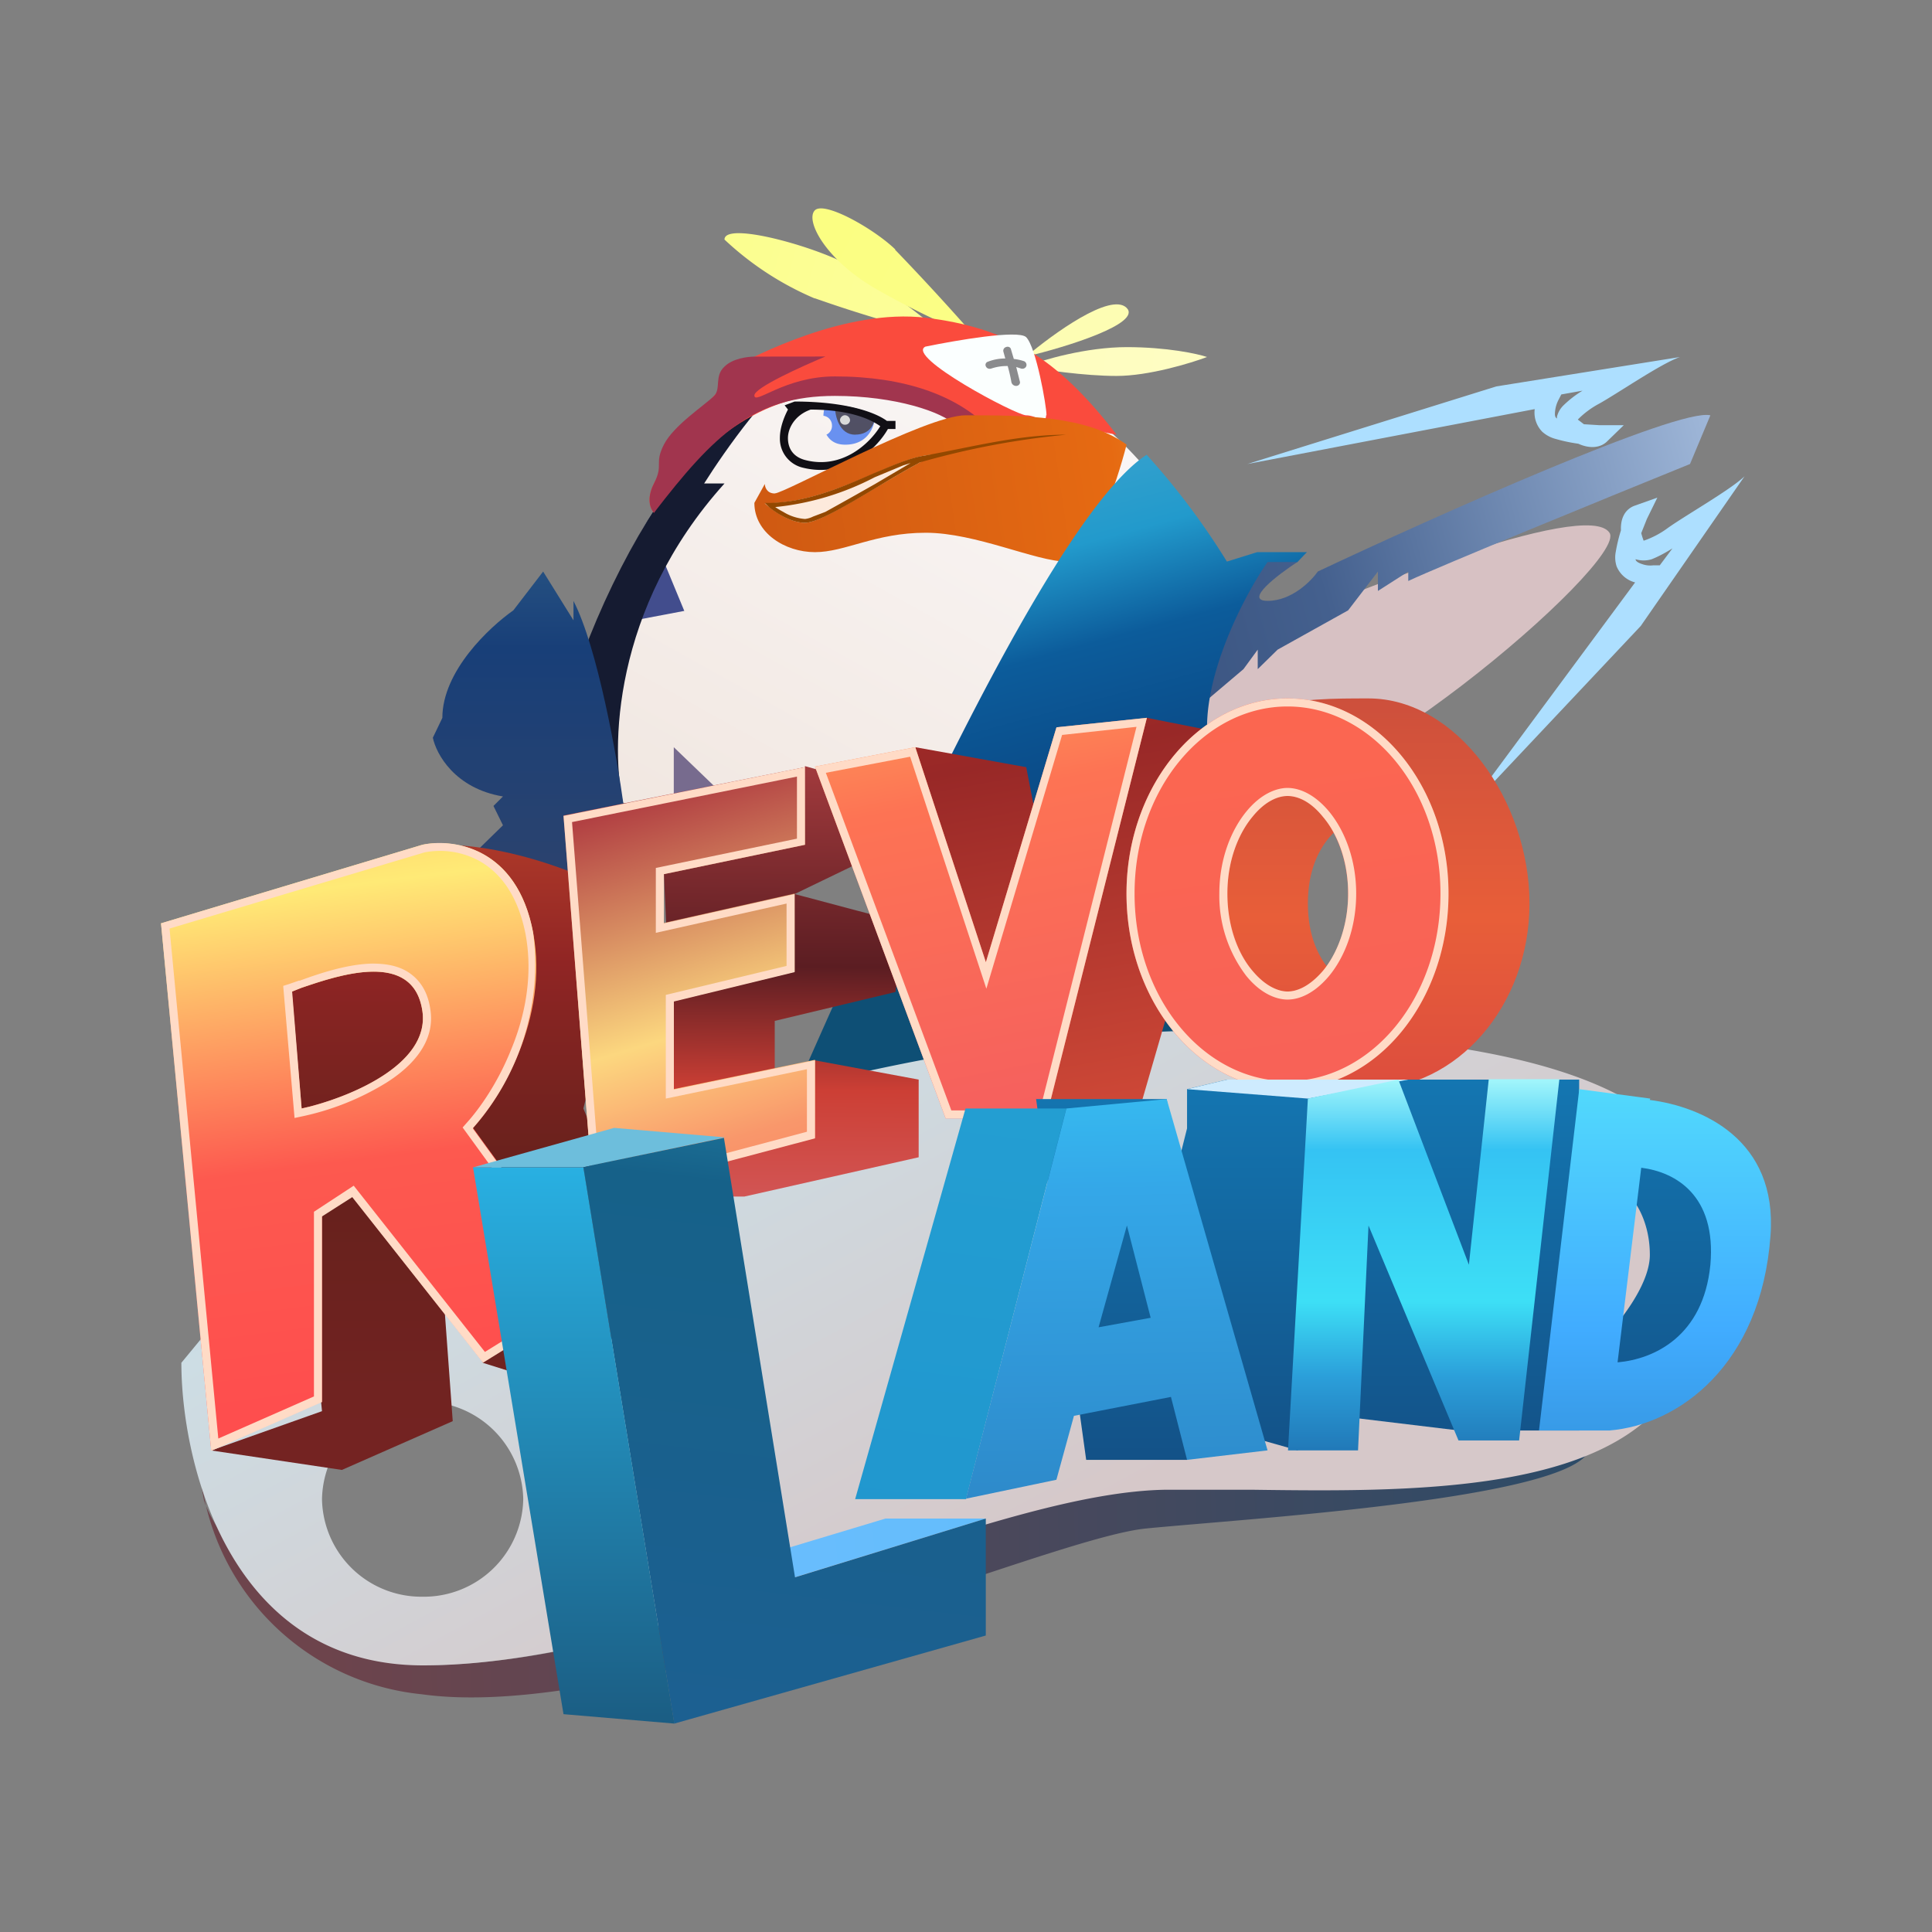 <svg xmlns="http://www.w3.org/2000/svg" xmlns:xlink="http://www.w3.org/1999/xlink" width="24" height="24" viewBox="0 0 24 24"><rect x="0" y="0" width="24" height="24" fill="#808080" stroke="none"/><g fill="none"><path fill="#D7C1C3" d="M15.493 9.765c-.7-.383-.706-1.13-.623-1.571c1.876-.853 4.84-2 5.123-1.577c.253.36-3.623 3.636-4.5 3.153z"/><path fill="#ADDFFF" d="m19.065 5.082l-3.57.682l3.093-.964l2.282-.365c-.229.077-.758.441-1 .577q-.15.079-.27.2l.076.058l.195.012h.3l-.212.206c-.082.076-.212.088-.353.024a2 2 0 0 1-.283-.06a.4.4 0 0 1-.164-.088a.34.34 0 0 1-.094-.282m.33-.182l-.036.07a.4.4 0 0 0-.041.136c-.006.053 0 .076.017.088l.006.006v-.024a.3.3 0 0 1 .088-.147a1.3 1.3 0 0 1 .23-.176zm.917 2.335l-2.124 2.87l2.194-2.329l1.289-1.859c-.171.165-.73.483-.953.642a1.1 1.1 0 0 1-.3.158a1 1 0 0 1-.03-.094l.07-.176l.13-.265l-.282.1c-.112.041-.177.147-.17.306q-.042.134-.065.27a.36.36 0 0 0 .011.177a.34.34 0 0 0 .23.2m.306-.212h-.083a.3.3 0 0 1-.14-.017c-.054-.018-.071-.036-.077-.053v-.006a.34.34 0 0 0 .2 0q.116-.046.258-.135z"/><path fill="url(#tokenBrandedRevo0)" d="M11 4.312c-2.6.094-3.918 3.84-4.253 5.7l6.623-.242l2-1.94c-.376-1.213-1.776-3.618-4.37-3.518"/><path fill="#424D8D" d="m8.5 7.588l-.253-.612l-.365.73l.623-.118z"/><path fill="#776B8E" d="M8.37 10.012v-.73l.63.606l-.63.118z"/><path fill="url(#tokenBrandedRevo1)" d="M10.118 3.706A3.8 3.8 0 0 1 9 2.976c0-.24 1.247.118 1.624.365c.264.17.876.606 1.123.847a17 17 0 0 1-1.623-.482z"/><path fill="url(#tokenBrandedRevo2)" d="M11.117 3.1q.514.533 1 1.088a10 10 0 0 1-1.247-.606c-.623-.364-.87-.847-.747-.97c.124-.118.747.24 1 .488z"/><path fill="url(#tokenBrandedRevo3)" d="M12.747 4.43c.335-.283 1.047-.8 1.247-.607s-.747.489-1.247.606"/><path fill="url(#tokenBrandedRevo4)" d="M14 4.312c-.506 0-1.047.158-1.253.24c.206.042.723.118 1.124.118c.4 0 .917-.158 1.123-.235c-.118-.041-.5-.123-1-.123z"/><path fill="#151B31" d="M7.747 10.012h-1c.376-2.548 2-5.095 3.252-5.46c-.4.195-1 1.054-1.252 1.454H9c-1.4 1.553-1.418 3.317-1.253 4z"/><path fill="#FA4B3D" d="M8.124 6.006c-.1.194-.041.323 0 .364c.247-.44 1-1.353 2-1.453s1.582.2 1.747.365c.706-.1 1.624.041 2 .118c-.747-.97-1.37-1.33-2.37-1.453c-1-.118-2.13.482-2.377.606c-.253.117-.124.241-.253.364c-.118.118-.37.483-.5.606c-.118.118-.118.242-.247.483"/><path fill="#6991F0" d="M10.264 5.394c.042.076.112.13.236.13c.294 0 .37-.242.37-.365a2.4 2.4 0 0 0-.623-.118c-.006.035-.018.077-.018.124a.12.12 0 0 1 .106.117a.12.12 0 0 1-.07.118z"/><path fill="url(#tokenBrandedRevo5)" d="M10.624 5.4c-.2 0-.253-.235-.253-.365c.2 0 .418.083.5.124c0 .082-.047.24-.247.24"/><path fill="#D9D9D9" d="M10.56 5.218a.06.06 0 0 1-.06.058a.06.06 0 0 1-.065-.058c0-.03.03-.06.06-.06c.035 0 .064.03.064.06"/><path fill="#110F15" d="m9.789 5.088l-.042-.053l.124-.047c.67 0 1.023.147 1.147.241h.106v.1h-.094c-.147.259-.53.606-1.047.483a.37.37 0 0 1-.295-.371c0-.124.048-.253.1-.353m.282 0c-.2.07-.282.235-.282.353c0 .141.076.241.223.276c.447.112.788-.2.924-.423c-.236-.165-.589-.206-.865-.206"/><path fill="#A1354E" d="M9.371 4.43c-.082 0-.27.023-.37.123c-.13.117-.042.276-.13.365c-.118.117-.5.364-.624.605c-.123.242 0 .242-.123.483c-.1.194-.041.323 0 .364c.747-.97 1.241-1.452 2.247-1.452c.753 0 1.335.2 1.5.364h.376c-.376-.364-1-.606-1.876-.606c-.624 0-1 .36-1 .236c0-.095.588-.36.882-.483z"/><path fill="url(#tokenBrandedRevo6)" d="M13 5.159c0-.118-.129-.847-.253-.971c-.1-.094-.876.041-1.252.118c-.248.123 1.129.853 1.252.853c.124 0 .248.117.248 0z"/><path fill="url(#tokenBrandedRevo7)" d="M9.624 6.13c-.1 0-.123-.083-.123-.118l-.13.235c0 .37.377.612.753.612s.747-.241 1.376-.241c.624 0 1.371.358 1.748.358c.3 0 .623-.97.747-1.453c-.5-.364-1.294-.364-2-.364c-.495 0-2.247.97-2.37.97"/><path fill="#FDEADC" d="M10 6.494c-.2 0-.418-.165-.5-.241c.87 0 1.623-.606 2.118-.606c-.565.27-1.371.847-1.618.847"/><path fill="#934800" d="M11.418 5.747a10 10 0 0 1 1.829-.347c-.606 0-1.17.153-1.759.259c-.188.029-.4.123-.641.223c-.377.165-.806.353-1.276.365H9.5l.053.053c.1.082.282.194.447.194c.153 0 .512-.212.894-.441c.176-.106.353-.212.53-.306zm-1.418.7a.6.6 0 0 1-.27-.088a1 1 0 0 1-.1-.06a3.4 3.4 0 0 0 1.235-.37l.353-.147l.094-.03l-.441.26q-.307.175-.618.347l-.153.058a.3.3 0 0 1-.1.03"/><path fill="#8A8B8D" d="m12.488 4.453l-.023-.083a.047.047 0 0 1 .03-.058c.029-.012.058 0 .064.029l.035.118a.6.6 0 0 1 .13.029c.023.012.035.041.023.065c-.012.023-.04.035-.07.023l-.053-.017l.047.188c0 .03-.024.047-.047.047a.06.06 0 0 1-.06-.047a2 2 0 0 0-.046-.2a.6.6 0 0 0-.2.03c-.03.011-.059 0-.07-.024a.04.04 0 0 1-.003-.035a.04.04 0 0 1 .025-.024a.6.6 0 0 1 .218-.041"/><path fill="url(#tokenBrandedRevo8)" d="M7.124 7.465c.3.582.541 1.94.624 2.547V11.1L5.5 10.982l.748-.73l-.118-.24l.118-.118c-.6-.1-.83-.53-.871-.73l.118-.246c0-.583.588-1.13.882-1.336l.37-.482l.377.606z"/><path fill="url(#tokenBrandedRevo9)" d="M15.747 6.976c-.706.294-.876 1.336-.876 1.824l.576-.488l.177-.242v.242l.247-.242l.876-.488l.37-.482v.241l.377-.241v.117c.4-.188 2.5-1.047 3.5-1.453l.253-.605c-.4-.095-3.418 1.253-4.876 1.94c-.083.118-.324.365-.624.365s.124-.323.377-.488z"/><path fill="url(#tokenBrandedRevoa)" d="M14.247 5.647c-1.5.97-4.5 8.288-5 9.335l5.747-.365V9.041c0-.776.5-1.7.752-2.059h.371l.118-.123h-.618l-.376.117a9 9 0 0 0-1-1.33z"/><path fill="url(#tokenBrandedRevob)" d="M2.5 18.382c0 .076.017.165.035.259c.259.776 1.741 2.088 2.959 2.041c3.247-.118 6.752-2.3 9.5-2.3c2.2 0 4.082-.206 4.747-.365c-.247.606-4.248.847-5.5.97c-1.247.119-6.37 2.424-9 2.06A3.07 3.07 0 0 1 2.5 18.382"/><path fill="url(#tokenBrandedRevoc)" fill-rule="evenodd" d="m2.753 16.323l-.5.606c0 1.253.6 3.759 3 3.759c1.618 0 3.53-.63 5.3-1.212c1.506-.494 2.906-.959 3.941-.97h1.048c2.164.029 4.917.058 5.452-1.7c.624-2.06.624-3.883-5.623-4c-5-.1-10.494 2.3-12.618 3.517m2.495 3.512A1.235 1.235 0 0 0 6.5 18.623a1.235 1.235 0 0 0-1.252-1.212A1.236 1.236 0 0 0 4 18.623a1.235 1.235 0 0 0 1.248 1.212" clip-rule="evenodd"/><path fill="url(#tokenBrandedRevod)" d="m4 17.53l-.624-6.43l2.118-.606c1 0 2.13.53 2.377.73l-.624 2.546l1 2.424l-1.5.97L6 16.93l-.5-.976l.124 1.7l-1.377.606l-1.623-.242z"/><path fill="url(#tokenBrandedRevoe)" d="m2 11.47l3.247-.976c.377-.077 1.176.023 1.376 1.094c.2 1.065-.411 2.059-.747 2.424l1.495 2.058L6 16.923l-1.624-2.059L4 15.1v2.311l-1.376.606L2 11.465zm1.624.847l.123 1.453c.541-.117 1.6-.53 1.5-1.211c-.112-.765-1.047-.442-1.5-.289l-.118.047z"/><path fill="#FFDBC6" fill-rule="evenodd" d="M5.876 14.012a3.07 3.07 0 0 0 .747-2.424c-.2-1.07-1-1.176-1.376-1.094L2 11.47l.624 6.553L4 17.417v-2.306l.376-.24L6 16.928l1.37-.847l-1.494-2.059zm1.353 2.035l-1.482-2.041l.053-.06c.159-.176.388-.5.553-.917c.17-.412.27-.912.176-1.423c-.1-.512-.335-.777-.576-.912a1.02 1.02 0 0 0-.677-.106l-3.17.947l.606 6.335l1.188-.523v-2.294l.494-.324l1.63 2.065zm-3.57-2.159l-.141-1.641l.076-.024l.118-.041h.012c.223-.082.582-.206.9-.212c.164 0 .329.024.464.118s.23.241.259.459c.059.394-.224.7-.553.906a3.3 3.3 0 0 1-1.023.411zm.088-.118l.1-.023c.565-.147 1.494-.547 1.4-1.188c-.112-.765-1.047-.442-1.5-.289l-.118.047z" clip-rule="evenodd"/><path fill="url(#tokenBrandedRevof)" d="m10 9.53l-2.13.482l.377.846l.124 2.671l-1 1.335h1.876l2.165-.488v-.965l-1.294-.24l-.494.24v-.729l1.5-.359l.117-.853l-1.37-.364l1-.483v-.859L10 9.517z"/><path fill="url(#tokenBrandedRevog)" d="m10 9.53l-3 .6l.37 4.734l2.754-.729v-.97l-1.753.364v-1.094l1.5-.365v-.97l-1.624.365v-.606L10 10.494z"/><path fill="#FFDBC6" fill-rule="evenodd" d="M8.247 10.859L10 10.494v-.965l-3 .606l.37 4.735l2.754-.729v-.97l-1.753.364v-1.094l1.5-.365v-.97l-1.624.364zm1.53.364l-1.63.365v-.806l1.753-.364v-.771l-2.794.565l.353 4.529l2.565-.682v-.777l-1.753.365v-1.288l1.5-.36v-.776z" clip-rule="evenodd"/><path fill="url(#tokenBrandedRevoh)" d="m12.747 9.53l-1.377-.248l.877 4.612h1.876l1.37-4.73l-1.247-.247l-1.123 2.547l-.376-1.94z"/><path fill="url(#tokenBrandedRevoi)" d="m11.37 9.282l-1.246.241l1.623 4.37h1.247l1.253-4.976l-1.123.118l-.877 2.918z"/><path fill="#FFDBC6" fill-rule="evenodd" d="m11.37 9.282l-1.246.241l1.623 4.37h1.247l1.253-4.976l-1.123.118l-.877 2.918zm1.824-.153l-.941 3.153l-.947-2.882l-1.047.2l1.559 4.194h1.1l1.2-4.765l-.918.1z" clip-rule="evenodd"/><path fill="url(#tokenBrandedRevoj)" fill-rule="evenodd" d="M17 12.317c.218 0 .747-.288.747-1.094s-.53-1.094-.753-1.094c-.218 0-.747.288-.747 1.094s.53 1.094.747 1.094zm0 1.212c1.1 0 2-1.035 2-2.306c0-1.27-.9-2.547-2-2.547c-.424 0-.882 0-1.253.118c-.53.418-.753 1.635-.753 2.43c0 .964.147 1.964.883 2.305z" clip-rule="evenodd"/><path fill="url(#tokenBrandedRevok)" fill-rule="evenodd" d="M16.435 12.059c.176-.206.312-.542.312-.96c0-.411-.142-.746-.312-.952c-.177-.212-.335-.259-.441-.259c-.1 0-.265.047-.436.259c-.176.206-.311.541-.311.953s.14.753.311.959s.336.258.436.258c.105 0 .27-.053.44-.258m-.441 1.47c1.106 0 2-1.088 2-2.43c0-1.334-.894-2.423-2-2.423c-1.1 0-2 1.089-2 2.424c0 1.341.9 2.43 2 2.43" clip-rule="evenodd"/><path fill="#FFDBC6" fill-rule="evenodd" d="M16.847 11.1c0 .435-.147.794-.336 1.023c-.188.224-.376.294-.517.294c-.136 0-.33-.07-.512-.294a1.64 1.64 0 0 1-.335-1.023c0-.43.147-.788.335-1.018c.182-.223.376-.294.512-.294c.14 0 .33.07.517.294c.189.23.336.588.336 1.018m-.853 2.33c1.03 0 1.9-1.018 1.9-2.33c0-1.306-.87-2.324-1.9-2.324s-1.9 1.018-1.9 2.324c0 1.312.87 2.33 1.9 2.33m.753-2.33c0 .412-.142.753-.312.959c-.177.206-.335.258-.441.258c-.1 0-.265-.053-.436-.258c-.176-.206-.311-.542-.311-.96c0-.411.14-.746.311-.952c.171-.212.336-.259.436-.259c.105 0 .27.047.44.259c.177.206.313.541.313.953m1.247 0c0 1.341-.894 2.43-2 2.43c-1.1 0-2-1.089-2-2.43c0-1.335.9-2.424 2-2.424c1.106 0 2 1.089 2 2.424" clip-rule="evenodd"/><path fill="url(#tokenBrandedRevol)" d="m12.247 18.864l-2.376.73l-.495-.241L11 18.864z"/><path fill="#6DBEDC" d="M7.247 14.5H5.882l1.747-.489l1.377.118l-1.753.37z"/><path fill="url(#tokenBrandedRevom)" d="m9.875 19.588l-.882-5.453l-1.617.335l-.13.03l1.13 6.911l3.87-1.094v-1.453l-2.37.73z"/><path fill="url(#tokenBrandedRevon)" d="M7 21.294L5.876 14.5h1.371l1.13 6.911z"/><path fill="url(#tokenBrandedRevoo)" d="m12.87 13.647l.623 4.488h1.253l.5-.365l.876.247v-.488l2 .241h1.495v-4.359h-4.371l-.5.118v.488l-.123.489l-.13-.853H12.87z"/><path fill="url(#tokenBrandedRevop)" d="M20.248 14.865v-1.218c1.117.247 1.246.853 1.117 2.306a1.68 1.68 0 0 1-1.494 1.576v-.847c.206-.2.624-.706.624-1.094s-.165-.647-.247-.723"/><path fill="url(#tokenBrandedRevoq)" d="M20 17.765v.005h-.882l.5-4.24l.882.117l-.006.017c.647.083 1.588.489 1.5 1.683c-.117 1.617-1.147 2.353-2 2.423zm.1-.842c.441-.04 1.059-.317 1.147-1.212c.076-.864-.435-1.152-.859-1.205l-.294 2.417z"/><path fill="url(#tokenBrandedRevor)" d="M13.247 13.77h-1.253l-1.371 4.853H12l1.247-4.859z"/><path fill="url(#tokenBrandedRevos)" d="m13.247 13.77l1.246-.117l1.253 4.364l-1 .118l-.2-.782l-1.205.235l-.218.794l-1.123.235zm.4 2.718l.647-.118l-.295-1.147z"/><path fill="#CEEBFE" d="m14.747 13.53l1.5.117l1.247-.236h-2.247z"/><path fill="url(#tokenBrandedRevot)" d="m16 18.017l.247-4.37l1.124-.236l.876 2.3l.247-2.305h.877l-.5 4.488h-.753L17 15.224l-.13 2.793z"/><defs><linearGradient id="tokenBrandedRevo0" x1="14.755" x2="5.445" y1="2.599" y2="19.288" gradientUnits="userSpaceOnUse"><stop stop-color="#FDFCFE"/><stop offset="1" stop-color="#E6D4C6"/></linearGradient><linearGradient id="tokenBrandedRevo1" x1="2.899" x2="24.864" y1="1.952" y2="8.185" gradientUnits="userSpaceOnUse"><stop stop-color="#FAFE78"/><stop offset="1" stop-color="#FFFDCE"/></linearGradient><linearGradient id="tokenBrandedRevo2" x1="4.164" x2="49.096" y1="1.821" y2="25.438" gradientUnits="userSpaceOnUse"><stop stop-color="#FAFE78"/><stop offset="1" stop-color="#FFFDCE"/></linearGradient><linearGradient id="tokenBrandedRevo3" x1="-36.219" x2="45.532" y1="-33.917" y2="-6.24" gradientUnits="userSpaceOnUse"><stop stop-color="#FAFE78"/><stop offset="1" stop-color="#FFFDCE"/></linearGradient><linearGradient id="tokenBrandedRevo4" x1="-19.675" x2="31.425" y1="-91.217" y2="-85.788" gradientUnits="userSpaceOnUse"><stop stop-color="#FAFE78"/><stop offset="1" stop-color="#FFFDCE"/></linearGradient><linearGradient id="tokenBrandedRevo5" x1="12.118" x2="12.118" y1="2.589" y2="21.412" gradientUnits="userSpaceOnUse"><stop stop-color="#5D5B70"/><stop offset="1" stop-color="#090F1F"/></linearGradient><linearGradient id="tokenBrandedRevo6" x1="11.963" x2="24.468" y1="2.532" y2="19.561" gradientUnits="userSpaceOnUse"><stop stop-color="#FBFFFF"/><stop offset="1" stop-color="#FEFFF9"/></linearGradient><linearGradient id="tokenBrandedRevo7" x1="20.397" x2="3.243" y1="6.365" y2="8.906" gradientUnits="userSpaceOnUse"><stop stop-color="#FFFF75"/><stop offset=".37" stop-color="#E66A12"/><stop offset="1" stop-color="#AE4213"/></linearGradient><linearGradient id="tokenBrandedRevo8" x1="11.976" x2="11.976" y1="2.589" y2="21.412" gradientUnits="userSpaceOnUse"><stop stop-color="#619CAA"/><stop offset=".29" stop-color="#183F78"/><stop offset=".53" stop-color="#374568"/><stop offset="1" stop-color="#637C90"/></linearGradient><linearGradient id="tokenBrandedRevo9" x1="22" x2="-.463" y1="3.858" y2="9.803" gradientUnits="userSpaceOnUse"><stop stop-color="#B2C9E8"/><stop offset=".27" stop-color="#44608E"/><stop offset=".74" stop-color="#152549"/><stop offset="1" stop-color="#10162F"/></linearGradient><linearGradient id="tokenBrandedRevoa" x1="14.525" x2="16.322" y1="4.047" y2="10.647" gradientUnits="userSpaceOnUse"><stop stop-color="#4CAACE"/><stop offset=".34" stop-color="#229ACC"/><stop offset=".52" stop-color="#0C5C9B"/><stop offset=".72" stop-color="#0B4D8A"/><stop offset="1" stop-color="#0E4F75"/></linearGradient><linearGradient id="tokenBrandedRevob" x1="3.883" x2="21.479" y1="14.496" y2="14.124" gradientUnits="userSpaceOnUse"><stop stop-color="#6D444C"/><stop offset="1" stop-color="#254C6B"/></linearGradient><linearGradient id="tokenBrandedRevoc" x1="10.017" x2="16.518" y1="5.193" y2="17.162" gradientUnits="userSpaceOnUse"><stop stop-color="#6CBDDB"/><stop offset=".49" stop-color="#CDDDE4"/><stop offset="1" stop-color="#D6C8C9"/></linearGradient><linearGradient id="tokenBrandedRevod" x1="12" x2="12" y1="2.888" y2="21.412" gradientUnits="userSpaceOnUse"><stop stop-color="#992F34"/><stop offset=".23" stop-color="#EB6234"/><stop offset=".49" stop-color="#902524"/><stop offset=".63" stop-color="#66211C"/><stop offset=".87" stop-color="#782424"/><stop offset="1" stop-color="#5E1B1C"/></linearGradient><linearGradient id="tokenBrandedRevoe" x1="6.644" x2="8.658" y1="3.856" y2="19.92" gradientUnits="userSpaceOnUse"><stop stop-color="#FEB05B"/><stop offset=".23" stop-color="#FE9C51"/><stop offset=".42" stop-color="#FFEA76"/><stop offset=".63" stop-color="#FD594F"/><stop offset=".81" stop-color="#FE4E4E"/><stop offset="1" stop-color="#FE4F4B"/></linearGradient><linearGradient id="tokenBrandedRevof" x1="12.218" x2="12.071" y1="2.609" y2="21.827" gradientUnits="userSpaceOnUse"><stop stop-color="#F67141"/><stop offset=".21" stop-color="#E74425"/><stop offset=".33" stop-color="#B24143"/><stop offset=".49" stop-color="#5B1D22"/><stop offset=".57" stop-color="#CC3F35"/><stop offset=".77" stop-color="#DD7F8F"/><stop offset=".89" stop-color="#9E3641"/><stop offset="1" stop-color="#722432"/></linearGradient><linearGradient id="tokenBrandedRevog" x1="3.582" x2="8.816" y1="5.141" y2="22.305" gradientUnits="userSpaceOnUse"><stop stop-color="#FAEE84"/><stop offset=".21" stop-color="#FFD871"/><stop offset=".33" stop-color="#B24143"/><stop offset=".49" stop-color="#FCD77F"/><stop offset=".57" stop-color="#F9976B"/><stop offset=".77" stop-color="#FE5953"/><stop offset=".89" stop-color="#FE5754"/><stop offset="1" stop-color="#FB5A52"/></linearGradient><linearGradient id="tokenBrandedRevoh" x1="8.676" x2="11.883" y1="3.523" y2="20.905" gradientUnits="userSpaceOnUse"><stop stop-color="#DE5C64"/><stop offset=".19" stop-color="#BE3427"/><stop offset=".37" stop-color="#982827"/><stop offset=".68" stop-color="#DA4F3A"/><stop offset="1" stop-color="#A276AE"/></linearGradient><linearGradient id="tokenBrandedRevoi" x1="8.676" x2="12.191" y1="3.568" y2="21.779" gradientUnits="userSpaceOnUse"><stop stop-color="#FFF379"/><stop offset=".19" stop-color="#FEC35F"/><stop offset=".37" stop-color="#FD7354"/><stop offset=".68" stop-color="#F25762"/><stop offset="1" stop-color="#F35C62"/></linearGradient><linearGradient id="tokenBrandedRevoj" x1="11.985" x2="11.985" y1="3.524" y2="21.412" gradientUnits="userSpaceOnUse"><stop stop-color="#9A3441"/><stop offset=".44" stop-color="#E85E39"/><stop offset=".74" stop-color="#CB3445"/><stop offset="1" stop-color="#A45F8F"/></linearGradient><linearGradient id="tokenBrandedRevok" x1="7.647" x2="10.157" y1="4.003" y2="21.663" gradientUnits="userSpaceOnUse"><stop stop-color="#FAF37E"/><stop offset=".3" stop-color="#FC674F"/><stop offset="1" stop-color="#F15B64"/></linearGradient><linearGradient id="tokenBrandedRevol" x1="15.893" x2="2.797" y1="2.589" y2="3.628" gradientUnits="userSpaceOnUse"><stop stop-color="#59BDFB"/><stop offset="1" stop-color="#75BDFE"/></linearGradient><linearGradient id="tokenBrandedRevom" x1="11.999" x2="9.793" y1="2.588" y2="21.484" gradientUnits="userSpaceOnUse"><stop stop-color="#3B89C7"/><stop offset=".31" stop-color="#4EE9FE"/><stop offset=".65" stop-color="#166189"/><stop offset="1" stop-color="#1C6091"/></linearGradient><linearGradient id="tokenBrandedRevon" x1="11.976" x2="11.976" y1="2.588" y2="21.411" gradientUnits="userSpaceOnUse"><stop stop-color="#3B99CD"/><stop offset=".28" stop-color="#34BFE8"/><stop offset=".57" stop-color="#2BBEF2"/><stop offset="1" stop-color="#1B5D83"/></linearGradient><linearGradient id="tokenBrandedRevoo" x1="12.008" x2="12.008" y1="2.565" y2="21.411" gradientUnits="userSpaceOnUse"><stop stop-color="#99F3FD"/><stop offset=".33" stop-color="#207BAA"/><stop offset=".5" stop-color="#1481BE"/><stop offset="1" stop-color="#12386A"/></linearGradient><linearGradient id="tokenBrandedRevop" x1="12.041" x2="12.041" y1="2.589" y2="21.412" gradientUnits="userSpaceOnUse"><stop stop-color="#99F3FD"/><stop offset=".33" stop-color="#207BAA"/><stop offset=".5" stop-color="#1481BE"/><stop offset="1" stop-color="#12386A"/></linearGradient><linearGradient id="tokenBrandedRevoq" x1="12" x2="12" y1="2.589" y2="21.412" gradientUnits="userSpaceOnUse"><stop stop-color="#71D1FF"/><stop offset=".25" stop-color="#3AB6F3"/><stop offset=".51" stop-color="#59EDFB"/><stop offset=".74" stop-color="#41ACFF"/><stop offset="1" stop-color="#1D68A1"/></linearGradient><linearGradient id="tokenBrandedRevor" x1="16.259" x2="13.845" y1="2.611" y2="22.284" gradientUnits="userSpaceOnUse"><stop stop-color="#549EE9"/><stop offset=".39" stop-color="#25A3D5"/><stop offset="1" stop-color="#1F93CC"/></linearGradient><linearGradient id="tokenBrandedRevos" x1="11.984" x2="12.301" y1="2.566" y2="20.057" gradientUnits="userSpaceOnUse"><stop stop-color="#3697DB"/><stop offset=".3" stop-color="#1F90CC"/><stop offset=".49" stop-color="#3BE0FF"/><stop offset=".7" stop-color="#34A7E8"/><stop offset="1" stop-color="#2B7FBF"/></linearGradient><linearGradient id="tokenBrandedRevot" x1="17.683" x2="17.683" y1="13.406" y2="18.018" gradientUnits="userSpaceOnUse"><stop stop-color="#A3F6FB"/><stop offset=".19" stop-color="#35C3F3"/><stop offset=".6" stop-color="#3DDFF6"/><stop offset=".8" stop-color="#2B9FDA"/><stop offset="1" stop-color="#2179B8"/></linearGradient></defs></g></svg>